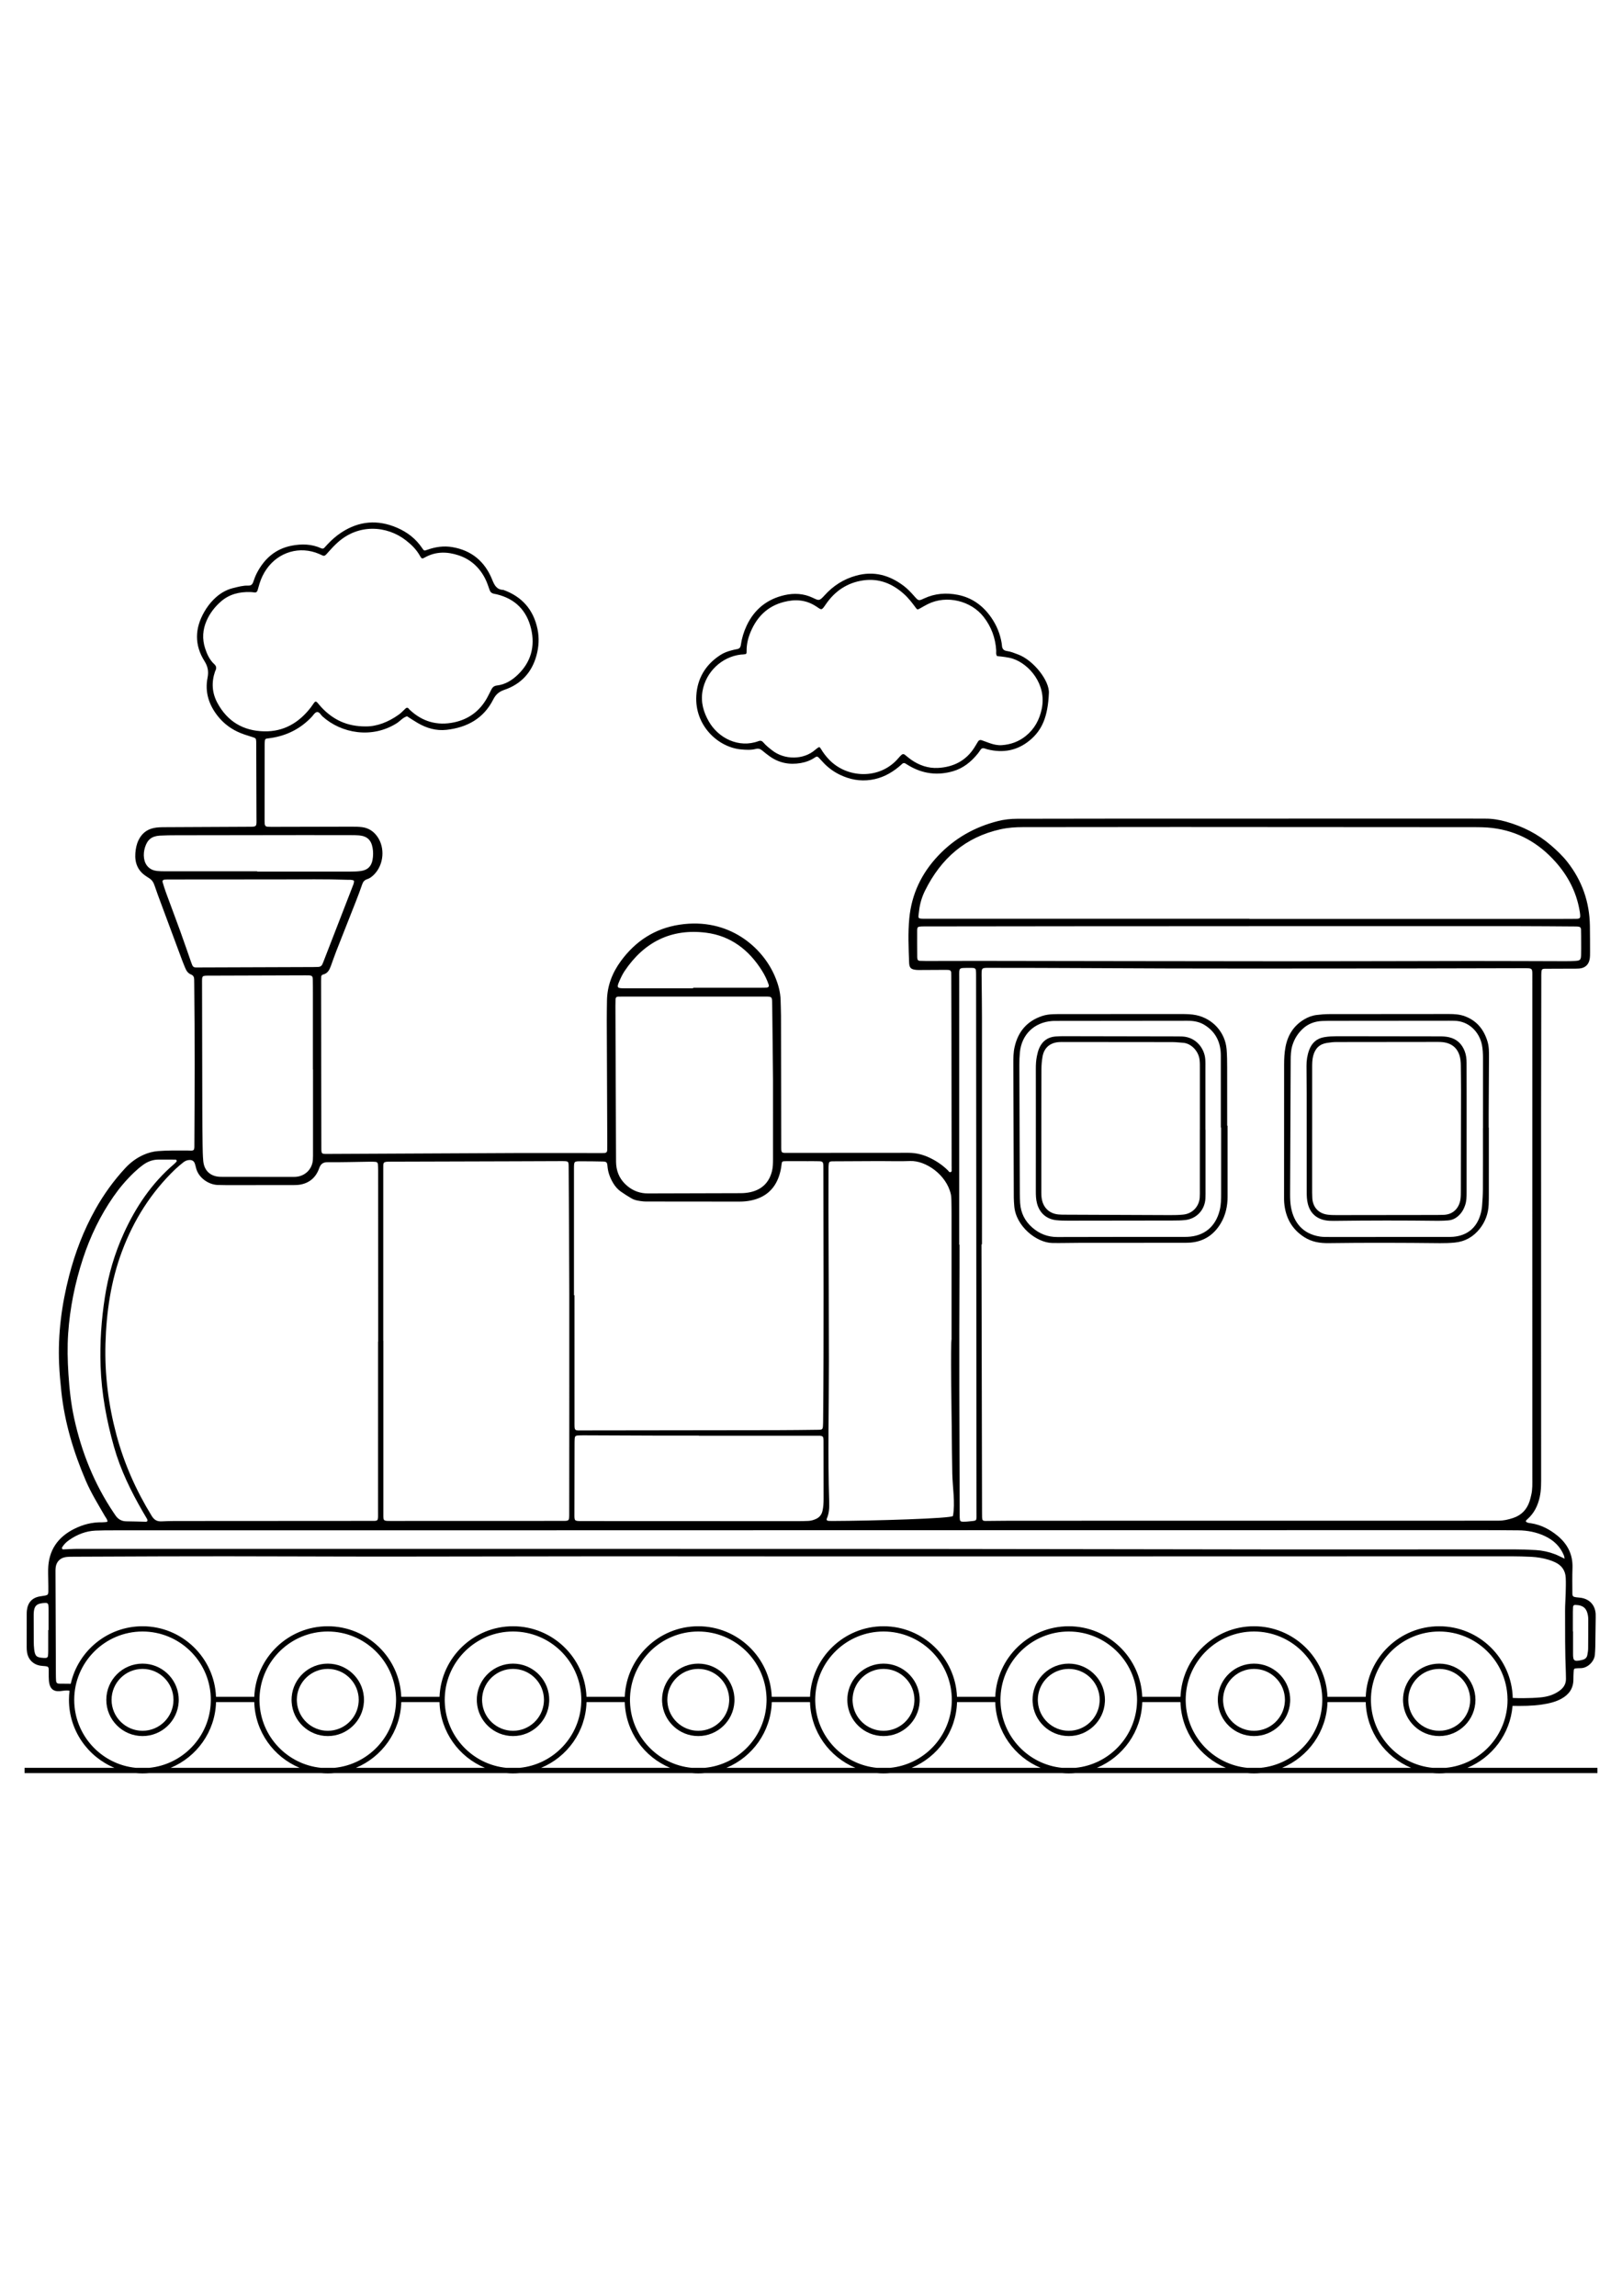 <?xml version="1.0" encoding="utf-8"?>
<!-- Generator: Adobe Illustrator 27.5.0, SVG Export Plug-In . SVG Version: 6.00 Build 0)  -->
<svg xmlns="http://www.w3.org/2000/svg" xmlns:xlink="http://www.w3.org/1999/xlink" viewBox="0 0 3500 3000" width="595" height="842" preserveAspectRatio="xMidYMid meet" data-scaled="true">
<rect style="fill:#FFFFFF;" width="3500" height="3000"/>
<g>
	<path d="M1599.142,640.272c10.575,0.973,21.209,1.666,31.609-1.032c5.472-1.419,9.738-0.174,13.93,3.329
		c5.417,4.526,10.94,8.965,16.72,13.006c20.042,14.016,42.179,18.242,66.212,14.154c11.153-1.898,21.342-5.674,30.717-12.003
		c4.282-2.89,5.755-2.488,9.14,1.048c3.837,4.007,7.446,8.234,11.346,12.178c9.661,9.778,20.726,17.736,33.043,23.74
		c21.344,10.404,43.635,14.742,67.532,11.198c22.758-3.376,42.071-13.372,59.577-27.64c2.735-2.229,5.288-4.681,7.959-6.991
		c2.126-1.836,4.387-2.16,6.862-0.571c2.544,1.634,5.141,3.19,7.749,4.726c29.84,17.572,61.502,21.491,94.678,11.967
		c22.129-6.353,39.201-20.253,53.502-37.846c2.222-2.733,4.168-5.699,6.149-8.619c1.932-2.845,4.509-3.896,7.797-3.001
		c2.43,0.662,4.783,1.613,7.225,2.223c33.469,8.346,64.026,2.872,91.003-19.329c27.109-22.31,39.165-51.692,41.397-101.651
		c1.786-26.927-33.257-71.283-66.117-83.616c-8.046-3.019-16.018-6.391-24.505-7.564c-7.615-1.052-10.288-5.35-10.68-12.205
		c-0.086-1.508-0.288-3.017-0.531-4.51c-3.296-20.259-10.965-38.835-22.609-55.613c-17.681-25.474-41.364-42.811-72.062-48.849
		c-24.76-4.871-49.279-3.169-72.537,7.677c-12.148,5.666-12.317,5.49-21.516-4.939c-7.016-7.954-14.267-15.736-22.752-22.141
		c-30.682-23.157-64.23-32.55-102.384-22.086c-27.164,7.449-49.739,21.932-68.362,42.59c-11.451,12.702-12.397,11.407-25.591,5.155
		c-19.6-9.287-40.174-10.301-60.663-5.66c-37.698,8.537-65.257,30.606-81.821,65.796c-6.263,13.303-10.507,27.294-12.56,41.874
		c-0.737,5.236-3.22,8.12-8.542,8.904c-3.977,0.586-7.884,1.699-11.792,2.696c-8.351,2.13-16.38,5.129-23.654,9.812
		c-31.91,20.546-49.764,50.112-52.09,87.626C1498.566,587.887,1548.63,635.625,1599.142,640.272z M1515.875,514.63
		c7.093-41.275,41.166-74.053,82.721-78.982c1.499-0.178,3.023-0.139,4.531-0.268c7.66-0.658,8.034-0.741,7.945-7.595
		c-0.194-14.934,3.436-29.074,9.27-42.551c13.782-31.839,36.416-54.051,70.736-62.984c24.469-6.369,47.656-5.149,69.652,9.245
		c12.724,8.328,11.509,9.822,21.696-4.936c19.51-28.262,46.271-46.201,80.677-51.01c33.794-4.722,62.492,7.074,87.362,29.327
		c9.81,8.777,17.819,19.213,25.598,29.807c3.139,4.274,3.92,4.277,8.674,1.653c5.738-3.165,11.347-6.587,17.208-9.499
		c41.187-20.464,93.492-6.964,120.394,27.362c16.693,21.299,25.625,45.494,27.303,72.454c0.245,3.938-1.102,8.107,1.826,12.282
		c5.578,0.632,11.596,1.104,17.539,2.049c5.457,0.867,10.988,1.77,16.22,3.472c35.489,11.545,73.691,55.469,62.684,108.196
		c-4.92,23.57-15.572,43.438-34.527,58.691c-15.078,12.131-32.327,18.318-51.418,19.747c-9.216,0.689-18.052-1.44-26.682-4.443
		c-5.709-1.986-11.314-4.273-17.039-6.205c-3.146-1.061-5.94-0.288-7.789,2.764c-2.611,4.315-5.167,8.664-7.868,12.923
		c-18.257,28.8-45.579,42.311-78.557,44.079c-21.117,1.132-40.804-5.654-58.248-17.961c-4.524-3.191-8.72-6.846-13.05-10.31
		c-2.9-2.321-5.602-1.779-8.051,0.639c-2.151,2.124-4.241,4.323-6.198,6.625c-39.998,47.037-111.593,43.746-150.371,2.108
		c-6.208-6.664-11.713-13.845-16.407-21.68c-3.235-5.401-3.841-5.354-9.228-1.282c-1.207,0.912-2.383,1.868-3.524,2.861
		c-25.184,21.953-66.224,21.852-92.544,1.289c-6.774-5.292-13.557-10.516-19.133-17.111c-2.859-3.381-5.771-4.766-10.5-3.006
		c-42.467,15.807-86.657-6.286-107.317-42.51C1517.929,559.65,1511.807,538.294,1515.875,514.63z"/>
	<path d="M2648.044,1452.091c0-41.872,0.087-83.744-0.053-125.615c-0.043-13.107-0.111-26.26-1.181-39.309
		c-2.994-36.541-29.934-66.241-65.75-73.672c-10.489-2.176-21.016-2.321-31.609-2.32c-85.76,0.024-171.522,0.033-257.283,0.066
		c-6.557,0.003-13.118,0.026-19.67,0.263c-8.084,0.291-16.084,1.29-23.804,3.88c-32.503,10.91-51.809,33.554-59.333,66.703
		c-2.703,11.915-2.807,24.005-2.764,36.127c0.334,96.354,0.619,192.707,0.992,289.061c0.024,6.039,0.575,12.081,1.036,18.11
		c3.317,43.305,47.733,79.206,82.465,79.714c18.678,0.273,37.311-0.316,55.963-0.338c74.664-0.087,149.325-0.083,223.987-0.143
		c6.048-0.005,12.126,0.088,18.141-0.428c28.79-2.469,50.202-16.861,64.88-41.35c10.636-17.745,14.88-37.305,14.866-57.896
		c-0.032-50.95-0.01-101.901-0.01-152.854C2648.627,1452.091,2648.335,1452.091,2648.044,1452.091z M2634.998,1598.435
		c-0.018,12.096-0.135,24.148-3.112,36.078c-8.901,35.659-33.717,56.081-70.304,57.329c-1.513,0.052-3.028,0.057-4.542,0.058
		c-91.846,0.06-183.692-0.025-275.537,0.282c-20.801,0.069-38.501-6.962-53.896-20.346c-15.967-13.881-24.881-31.494-26.316-52.685
		c-0.477-7.045-0.682-14.118-0.711-21.179c-0.387-92.349-0.755-184.7-1.01-277.05c-0.025-9.07,0.292-18.184,1.183-27.206
		c3.788-38.406,30.872-64.663,69.335-67.524c3.015-0.224,6.051-0.22,9.079-0.223c94.368-0.086,188.738-0.105,283.106-0.297
		c12.886-0.026,25.14,1.908,36.283,8.647c21.379,12.93,32.955,32.081,35.335,56.801c0.581,6.01,0.446,12.099,0.449,18.153
		c0.033,48.951,0.018,97.902,0.018,146.853c0.225,0,0.448,0,0.672,0C2635.028,1503.563,2635.071,1550.999,2634.998,1598.435z"/>
	<path d="M3161.098,1215.976c-11.049-4.134-22.582-4.899-34.252-4.884c-86.3,0.107-172.601,0.177-258.901,0.213
		c-9.105,0.003-18.12,0.744-27.152,1.896c-9.719,1.24-18.555,4.638-26.845,9.622c-22.633,13.608-35.306,34.027-40.089,59.594
		c-2.324,12.425-2.931,25.029-2.932,37.683c-0.001,95.891-0.092,191.78-0.133,287.67c-0.001,3.53,0.023,7.075,0.325,10.588
		c2.716,31.568,16.198,56.775,43.369,74.143c15.982,10.215,33.588,13.126,52.061,12.873c80.242-1.1,160.483-0.809,240.726,0.059
		c10.581,0.114,21.219-0.272,31.749-1.268c22.249-2.106,40.354-12.485,54.08-29.89c11.855-15.034,18.283-32.427,19.147-51.668
		c0.339-7.56,0.391-15.137,0.396-22.706c0.033-47.944,0.017-95.888,0.017-143.833c-0.118,0-0.237,0-0.355,0
		c0-10.094-0.044-20.187,0.008-30.282c0.208-39.868,0.455-79.737,0.669-119.604c0.064-12.111,0.326-24.239-3.264-36.029
		C3201.922,1244.538,3186.727,1225.566,3161.098,1215.976z M3200.018,1457.414c-0.031,0-0.061,0-0.091,0
		c0,43.892,0.125,87.784-0.081,131.675c-0.057,12.09-0.783,24.203-1.81,36.254c-0.552,6.481-1.847,13.017-3.739,19.245
		c-8.605,28.32-28.738,44.486-58.344,47.092c-5.515,0.485-11.089,0.389-16.636,0.391c-83.748,0.03-167.496,0.048-251.244,0.004
		c-6.547-0.003-13.187,0.135-19.626-0.842c-37.396-5.671-56.63-30.528-62.562-62.705c-1.725-9.358-2.08-19.08-2.051-28.632
		c0.297-96.359,0.798-192.716,1.258-289.075c0.05-10.603,0.385-21.151,3.465-31.465c4.298-14.392,11.943-26.626,22.948-36.753
		c11.644-10.715,25.675-15.713,41.288-16.428c8.059-0.369,16.14-0.35,24.211-0.359c83.242-0.091,166.486-0.154,249.728-0.217
		c3.532-0.003,7.064,0.103,10.595,0.109c32.256,0.051,54.887,24.379,60.395,51.745c1.898,9.429,2.335,18.996,2.322,28.611
		C3199.985,1356.514,3200.018,1406.965,3200.018,1457.414z"/>
	<path d="M2601.32,1460.615c-0.08,0-0.162,0-0.242,0c0-43.88,0.014-87.76-0.014-131.64c-0.004-7.058,0.236-14.154-0.366-21.169
		c-1.909-22.265-19.497-46.93-49.672-48.238c-3.022-0.13-6.05-0.168-9.076-0.173c-81.204-0.166-162.408-0.339-243.612-0.454
		c-7.057-0.01-14.145,0.023-21.167,0.634c-16.582,1.443-28.22,10.209-34.766,25.335c-2.375,5.487-3.813,11.466-5.012,17.357
		c-1.814,8.909-2.28,17.983-2.252,27.094c0.094,29.758,0.071,59.516,0.066,89.275c-0.008,58.002-0.012,116.005-0.075,174.009
		c-0.008,9.104,0.199,18.168,2.568,27.028c5.556,20.778,20.354,33.868,41.648,36.185c8.497,0.925,17.114,1.052,25.676,1.05
		c75.152-0.021,150.303-0.119,225.454-0.295c9.07-0.022,18.203-0.078,27.196-1.098c24.501-2.78,42.169-21.933,43.44-46.62
		c0.338-6.542,0.198-13.11,0.2-19.666C2601.328,1546.357,2601.32,1503.486,2601.32,1460.615z M2588.833,1607.127
		c-1.598,19.765-16.079,34.791-35.809,36.714c-9.519,0.927-19.143,1.092-28.717,1.063c-75.668-0.227-151.337-0.575-227.005-0.916
		c-4.537-0.02-9.098-0.037-13.606-0.489c-18.608-1.865-31.642-13.545-35.402-31.974c-0.999-4.899-1.311-10.013-1.311-15.027
		c-0.011-88.786,0.008-177.572,0.242-266.357c0.023-9.036,0.86-18.175,2.389-27.082c3.258-18.976,15.948-29.99,35.241-31.411
		c4.019-0.295,8.067-0.224,12.102-0.222c77.688,0.042,155.375,0.055,233.062,0.218c7.542,0.016,15.079,1.025,22.622,1.48
		c16.377,0.987,33.603,16.486,35.938,37.407c0.725,6.491,0.552,13.098,0.557,19.652c0.043,43.383,0.022,86.767,0.022,130.152
		c-0.021,0-0.042,0-0.064,0c0,43.383,0.008,86.767-0.008,130.152C2589.083,1596.035,2589.279,1601.609,2588.833,1607.127z"/>
	<path d="M3164.595,1316.333c0.001-8.656-0.937-17.163-4.104-25.246c-6.101-15.57-16.806-25.97-33.506-29.869
		c-6.982-1.631-13.977-1.902-21.035-1.915c-71.147-0.125-142.297-0.227-213.446-0.297c-7.063-0.007-14.134,0.085-21.185,0.428
		c-4.517,0.22-9.036,0.82-13.507,1.538c-16.528,2.649-27.175,12.417-32.878,27.823c-4.067,10.989-5.795,22.425-5.725,34.133
		c0.116,19.68,0.323,39.359,0.344,59.038c0.076,70.644,0.127,141.288,0.083,211.932c-0.006,9.122,0.23,18.193,2.55,27.039
		c5.105,19.467,17.733,31.275,37.379,35.114c6.371,1.244,13.047,1.386,19.575,1.3c74.677-0.985,149.353-1.048,224.032-0.123
		c7.047,0.087,14.111-0.389,21.153-0.834c11.865-0.748,20.887-6.79,28.166-15.761c4.174-5.143,6.949-11.032,9.084-17.313
		c2.989-8.791,3.082-17.861,3.091-26.937c0.055-45.919,0.026-91.838,0.026-137.756c0.012,0,0.024,0,0.035,0
		c0-23.211,0.019-46.422-0.006-69.634C3164.695,1364.773,3164.59,1340.554,3164.595,1316.333z M3152.26,1591.643
		c-0.014,6.048,0.049,12.152-0.704,18.132c-2.425,19.244-15.447,34.308-37.29,34.596c-4.539,0.06-9.079,0.236-13.618,0.243
		c-72.157,0.114-144.314,0.234-216.472,0.269c-6.547,0.003-13.159-0.076-19.629-0.951c-19.37-2.62-31.605-15.928-32.794-35.54
		c-0.488-8.049-0.366-16.141-0.373-24.213c-0.032-41.377-0.015-82.753-0.015-124.131c0.017,0,0.031,0,0.047,0
		c0-44.404-0.003-88.808,0-133.213c0.001-8.578,0.047-17.111,2.228-25.546c4.088-15.798,13.674-25.53,30.032-27.896
		c6.471-0.937,13.022-1.837,19.54-1.854c73.165-0.182,146.332-0.191,219.498-0.238c6.569-0.004,13.055,0.394,19.464,2.242
		c13.735,3.963,22.561,12.849,26.966,26.235c2.388,7.25,3.021,14.801,3.078,22.411c0.127,17.66,0.434,35.32,0.417,52.98
		C3152.571,1447.327,3152.427,1519.486,3152.26,1591.643z"/>
	<path d="M307.551,2612.517c-43.078,0-78.153,35.019-78.153,78.096c0,43.135,35.075,78.153,78.153,78.153
		c41.487,0,75.484-32.464,77.982-73.328c0.112-1.589,0.171-3.179,0.171-4.825c0-2.213-0.114-4.37-0.284-6.527
		C382.07,2644.016,348.414,2612.517,307.551,2612.517z M307.551,2757.414c-36.836,0-66.802-29.967-66.802-66.802
		c0-36.778,29.966-66.744,66.802-66.744c36.834,0,66.802,29.967,66.802,66.744C374.352,2727.448,344.385,2757.414,307.551,2757.414z
		"/>
	<path d="M707.282,2612.517c-40.864,0-74.521,31.499-77.869,71.569c-0.171,2.157-0.284,4.314-0.284,6.527
		c0,1.646,0.057,3.235,0.171,4.825c2.497,40.864,36.494,73.328,77.982,73.328c41.489,0,75.486-32.464,77.983-73.328
		c0.114-1.589,0.17-3.179,0.17-4.825c0-2.213-0.114-4.37-0.284-6.527C781.801,2644.016,748.146,2612.517,707.282,2612.517z
		 M773.856,2695.438c-2.44,34.564-31.386,61.977-66.575,61.977c-35.188,0-64.134-27.413-66.574-61.977
		c-0.17-1.589-0.227-3.179-0.227-4.825c0-2.213,0.114-4.37,0.341-6.527c3.291-33.712,31.839-60.218,66.461-60.218
		c34.62,0,63.169,26.505,66.461,60.218c0.227,2.157,0.341,4.314,0.341,6.527C774.083,2692.259,774.027,2693.848,773.856,2695.438z"
		/>
	<path d="M1107.013,2612.517c-40.864,0-74.52,31.499-77.869,71.569c-0.171,2.157-0.284,4.314-0.284,6.527
		c0,1.646,0.057,3.235,0.17,4.825c2.497,40.864,36.494,73.328,77.983,73.328c41.489,0,75.486-32.464,77.983-73.328
		c0.114-1.589,0.17-3.179,0.17-4.825c0-2.213-0.114-4.37-0.284-6.527C1181.534,2644.016,1147.877,2612.517,1107.013,2612.517z
		 M1173.587,2695.438c-2.44,34.564-31.386,61.977-66.574,61.977s-64.134-27.413-66.574-61.977c-0.17-1.589-0.227-3.179-0.227-4.825
		c0-2.213,0.114-4.37,0.341-6.527c3.292-33.712,31.839-60.218,66.461-60.218s63.17,26.505,66.461,60.218
		c0.227,2.157,0.341,4.314,0.341,6.527C1173.814,2692.259,1173.758,2693.848,1173.587,2695.438z"/>
	<path d="M1506.745,2612.517c-40.865,0-74.521,31.499-77.87,71.569c-0.169,2.157-0.283,4.314-0.283,6.527
		c0,1.646,0.055,3.235,0.169,4.825c2.498,40.864,36.495,73.328,77.984,73.328c41.487,0,75.484-32.464,77.981-73.328
		c0.114-1.589,0.17-3.179,0.17-4.825c0-2.213-0.112-4.37-0.284-6.527C1581.265,2644.016,1547.609,2612.517,1506.745,2612.517z
		 M1573.32,2695.438c-2.442,34.564-31.386,61.977-66.574,61.977c-35.19,0-64.134-27.413-66.576-61.977
		c-0.17-1.589-0.226-3.179-0.226-4.825c0-2.213,0.114-4.37,0.34-6.527c3.292-33.712,31.841-60.218,66.462-60.218
		c34.62,0,63.169,26.505,66.461,60.218c0.227,2.157,0.34,4.314,0.34,6.527C1573.546,2692.259,1573.489,2693.848,1573.32,2695.438z"
		/>
	<path d="M1906.476,2612.517c-40.864,0-74.521,31.499-77.869,71.569c-0.17,2.157-0.284,4.314-0.284,6.527
		c0,1.646,0.057,3.235,0.17,4.825c2.497,40.864,36.494,73.328,77.983,73.328c41.487,0,75.485-32.464,77.926-73.328
		c0.114-1.589,0.171-3.179,0.171-4.825c0-2.213-0.114-4.37-0.284-6.527C1980.939,2644.016,1947.34,2612.517,1906.476,2612.517z
		 M1972.994,2695.438c-2.442,34.564-31.329,61.977-66.518,61.977c-35.188,0-64.134-27.413-66.574-61.977
		c-0.171-1.589-0.227-3.179-0.227-4.825c0-2.213,0.114-4.37,0.339-6.527c3.292-33.712,31.841-60.218,66.462-60.218
		c34.62,0,63.112,26.505,66.404,60.218c0.227,2.157,0.341,4.314,0.341,6.527C1973.221,2692.259,1973.164,2693.848,1972.994,2695.438
		z"/>
	<path d="M2306.208,2612.517c-40.921,0-74.52,31.499-77.869,71.569c-0.17,2.157-0.284,4.314-0.284,6.527
		c0,1.646,0.057,3.235,0.17,4.825c2.44,40.864,36.437,73.328,77.983,73.328c41.489,0,75.485-32.464,77.926-73.328
		c0.114-1.589,0.17-3.179,0.17-4.825c0-2.213-0.114-4.37-0.284-6.527C2380.672,2644.016,2347.071,2612.517,2306.208,2612.517z
		 M2372.725,2695.438c-2.44,34.564-31.329,61.977-66.518,61.977c-35.188,0-64.135-27.413-66.575-61.977
		c-0.17-1.589-0.227-3.179-0.227-4.825c0-2.213,0.114-4.37,0.341-6.527c3.292-33.712,31.839-60.218,66.461-60.218
		c34.565,0,63.113,26.505,66.404,60.218c0.227,2.157,0.341,4.314,0.341,6.527
		C2372.952,2692.259,2372.896,2693.848,2372.725,2695.438z"/>
	<path d="M2705.882,2612.517c-40.864,0-74.463,31.499-77.812,71.569c-0.17,2.157-0.284,4.314-0.284,6.527
		c0,1.646,0.057,3.235,0.171,4.825c2.441,40.864,36.437,73.328,77.926,73.328c41.546,0,75.542-32.464,77.982-73.328
		c0.114-1.589,0.171-3.179,0.171-4.825c0-2.213-0.114-4.37-0.283-6.527C2780.403,2644.016,2746.802,2612.517,2705.882,2612.517z
		 M2772.456,2695.438c-2.44,34.564-31.385,61.977-66.574,61.977c-35.188,0-64.077-27.413-66.518-61.977
		c-0.17-1.589-0.227-3.179-0.227-4.825c0-2.213,0.114-4.37,0.341-6.527c3.292-33.712,31.841-60.218,66.404-60.218
		c34.622,0,63.17,26.505,66.461,60.218c0.227,2.157,0.341,4.314,0.341,6.527C2772.683,2692.259,2772.627,2693.848,2772.456,2695.438
		z"/>
	<path d="M3105.614,2612.517c-40.865,0-74.521,31.499-77.87,71.569c-0.169,2.157-0.283,4.314-0.283,6.527
		c0,1.646,0.057,3.235,0.169,4.825c2.498,40.864,36.495,73.328,77.984,73.328c43.077,0,78.153-35.018,78.153-78.153
		C3183.767,2647.536,3148.691,2612.517,3105.614,2612.517z M3105.614,2757.414c-36.836,0-66.802-29.967-66.802-66.802
		c0-36.778,29.966-66.744,66.802-66.744c36.834,0,66.802,29.967,66.802,66.744
		C3172.416,2727.448,3142.448,2757.414,3105.614,2757.414z"/>
	<path d="M3166.229,2837.327c53.721-22.252,92.63-73.196,97.573-133.659c21.376,0.222,42.743,0.271,63.982-2.992
		c14.524-2.231,28.719-5.369,41.738-12.612c16.31-9.074,25.637-22.332,25.589-41.478c-0.013-5.044,0.199-10.092,0.429-15.133
		c0.383-8.385,0.608-8.587,8.447-8.989c2.015-0.104,4.036-0.237,6.05-0.179c15.609,0.456,30.53-14.628,31.448-29.325
		c0.346-5.538,0.815-11.077,0.91-16.622c0.363-21.193,0.603-42.389,0.872-63.584c0.032-2.522,0.089-5.055-0.076-7.568
		c-1.25-18.964-13.126-31.899-31.896-34.712c-3.49-0.522-7.042-0.636-10.534-1.157c-6.485-0.967-7.812-2.177-7.85-8.763
		c-0.105-18.167-0.412-36.354,0.248-54.501c1.055-29.058-10.816-51.924-32.766-69.802c-16.633-13.549-35.349-23.259-56.926-26.592
		c-3.851-0.594-8.042-0.56-10.979-3.766c0.062-2.397,1.749-3.585,3.252-4.898c14.655-12.812,22.666-29.234,26.772-48.017
		c3.381-15.469,2.996-31.102,2.997-46.72c0.006-260.928-0.093-521.855-0.071-782.782c0.008-96.901,0.263-193.802,0.416-290.703
		c0.007-4.037-0.062-8.085,0.209-12.106c0.383-5.661,1.74-7.145,7.442-7.202c19.176-0.191,38.356-0.142,57.533-0.213
		c5.551-0.02,11.128,0.186,16.647-0.268c12.564-1.031,20.492-8.181,22.589-20.581c0.835-4.937,0.798-10.057,0.792-15.092
		c-0.019-18.674-0.066-37.349-0.327-56.02c-0.72-51.695-16.87-98.031-48.908-138.652c-10.34-13.11-22.493-24.558-35.108-35.461
		c-28.354-24.504-61.017-40.984-96.946-51.047c-14.594-4.088-29.511-6.63-44.796-6.501c-13.121,0.112-26.243-0.165-39.365-0.162
		c-257.898,0.04-515.798,0.079-773.698,0.164c-65.61,0.021-131.22,0.231-196.83,0.276c-14.203,0.01-28.178,1.512-41.953,5.013
		c-50.121,12.74-93.316,37.102-128.993,74.96c-35.913,38.107-57.084,82.747-62.056,134.837c-3.028,31.726-1.506,63.547-0.382,95.32
		c0.413,11.656,3.865,14.79,15.713,15.929c3.503,0.337,7.06,0.177,10.592,0.162c16.15-0.07,32.299-0.183,48.449-0.249
		c3.531-0.015,7.077-0.078,10.589,0.202c3.465,0.277,5.393,2.376,5.537,5.921c0.082,2.016,0.112,4.035,0.119,6.052
		c0.123,40.879,0.285,81.758,0.352,122.638c0.155,96.396,0.263,192.792,0.393,289.189c0.003,1.514,0.226,3.055,0.015,4.536
		c-0.391,2.749,1.459,6.587-2.314,7.837c-2.716,0.898-4.144-2.212-5.851-3.899c-11.238-11.111-24.155-19.826-38.312-26.719
		c-14.71-7.162-30.167-11.117-46.659-11.095c-85.292,0.119-170.585,0.122-255.877,0.156c-20.241,0.008-18.645,2.141-18.68-18.611
		c-0.15-92.358-0.287-184.717-0.509-277.076c-0.026-11.099-0.594-22.195-0.82-33.294c-0.366-17.942-5.206-34.8-12.066-51.218
		c-26.187-62.669-99.262-128.358-206.135-112.095c-53.096,8.08-94.861,35.301-126.456,78.348
		c-18.678,25.449-29.654,53.759-30.043,85.694c-0.173,14.129-0.477,28.26-0.427,42.39c0.315,88.824,0.715,177.65,1.075,266.475
		c0.019,4.541,0.023,9.084-0.136,13.621c-0.121,3.453-1.958,5.725-5.504,5.942c-4.024,0.245-8.069,0.179-12.105,0.177
		c-60.058-0.027-120.117-0.287-180.175-0.056c-135.255,0.518-270.51,1.28-405.765,1.934c-13.176,0.064-13.276,0.032-13.302-13.52
		c-0.224-119.611-0.414-239.224-0.603-358.835c-0.004-3.026,0.044-6.055,0.198-9.076c0.137-2.694,1.136-4.9,4.077-5.579
		c9.625-2.225,13.654-9.651,16.697-17.967c3.985-10.891,7.697-21.886,11.922-32.681c13.967-35.69,28.173-71.287,42.158-106.97
		c4.783-12.203,9.432-24.472,13.65-36.877c1.955-5.753,5.022-9.379,10.933-11.274c6.332-2.031,11.407-6.354,15.939-11.202
		c19.74-21.117,22.601-56.132,6.314-79.922c-8.077-11.798-19.213-19.305-33.542-21.081c-7.478-0.927-15.094-1.021-22.647-1.013
		c-57.03,0.067-114.059,0.257-171.089,0.385c-3.528,0.008-7.065-0.051-10.579-0.324c-3.506-0.273-5.331-2.486-5.655-5.897
		c-0.191-2.004-0.247-4.03-0.245-6.045c0.021-55.011,0.05-110.021,0.112-165.033c0.004-3.017,0.202-6.046,0.525-9.047
		c0.231-2.155,1.505-3.688,3.761-4.041c3.485-0.545,6.995-0.931,10.478-1.481c34.049-5.371,63.12-20.257,86.828-45.415
		c3.439-3.648,6.532-9.247,10.665-10.225c5.813-1.376,8.664,5.807,12.613,9.357c40.688,36.573,106.711,48.441,160.151,14.614
		c7.575-4.796,13.201-12.442,22.248-14.988c7.65,4.834,15.163,9.9,22.975,14.454c19.24,11.217,40.109,17.29,62.297,14.772
		c44.199-5.017,79.892-24.361,100.686-65.412c5.394-10.649,12.332-16.875,23.787-20.769c35.962-12.224,59.348-37.219,69.47-73.971
		c5.155-18.718,6.291-37.874,2.344-56.982c-8.668-41.992-33.381-70.233-73.745-84.75c-14.512-0.475-19.24-10.067-24.156-22.251
		c-15.656-38.816-44.264-63.072-86.163-70.065c-18.278-3.051-36.172-0.55-53.583,5.731c-6.921,2.497-7.23,2.521-11.167-3.373
		c-13.615-20.388-32.269-34.684-54.479-44.219c-41.55-17.838-81.602-14.693-119.653,10.135
		c-11.038,7.203-20.93,15.799-29.923,25.429c-2.408,2.58-4.706,5.27-7.168,7.796c-1.939,1.988-4.078,2.273-6.787,1.039
		c-20.57-9.377-42.204-9.777-63.766-5.599c-34.61,6.706-58.671,27.772-74.746,58.471c-3.259,6.226-5.799,12.895-8.019,19.577
		c-1.85,5.565-4.792,8.257-10.904,8.046c-11.214-0.389-21.94,2.717-32.723,5.356c-16.168,3.96-29.6,12.492-41.327,24.044
		c-8.331,8.209-15.235,17.51-21.017,27.628c-20.266,35.455-21.223,71.153,0.726,105.996c7.284,11.565,9.217,22.35,6.608,35.585
		c-6.144,31.163,2.806,58.85,22.388,83.335c13.201,16.507,29.824,28.597,49.397,36.433c8.401,3.364,17.15,5.872,25.779,8.648
		c6.422,2.066,7.038,2.69,7.417,9.46c0.114,2.012,0.035,4.036,0.042,6.054c0.17,52.488,0.369,104.975,0.499,157.463
		c0.054,21.249,2.331,20.229-20.53,20.327c-59.048,0.252-118.097,0.535-177.146,0.865c-8.062,0.045-16.108,0.117-24.099,1.828
		c-15.483,3.317-26.094,12.361-32.861,26.459c-4.233,8.818-6.004,18.225-6.708,27.792c-1.519,20.638,5.074,37.72,22.931,49.48
		c2.106,1.387,4.136,2.903,6.31,4.176c5.962,3.49,9.666,8.644,11.831,15.128c2.394,7.173,4.908,14.311,7.536,21.402
		c17.354,46.812,34.737,93.612,52.156,140.399c2.112,5.669,4.476,11.246,6.756,16.851c2.54,6.241,5.994,11.721,12.656,14.283
		c4.954,1.905,6.723,5.712,6.758,10.685c0.021,3.028,0.1,6.055,0.134,9.083c1.337,116.076,0.959,232.154,0.288,348.234
		c-0.008,1.514,0.047,3.03-0.022,4.541c-0.273,5.881-1.592,7.322-6.974,7.384c-3.025,0.035-6.053-0.227-9.079-0.235
		c-20.689-0.064-41.371-0.35-62.043,1.237c-11.249,0.864-21.817,3.729-32.019,8.322c-14.943,6.726-27.784,16.339-38.896,28.313
		c-25.163,27.113-46.618,56.918-64.676,89.187c-25.277,45.166-43.587,93.029-56.541,143.115
		c-16.152,62.449-24.411,125.713-21.634,190.259c0.867,20.166,2.73,40.252,4.889,60.331c7.184,66.835,26.5,130.303,52.811,191.816
		c11.333,26.496,26.589,50.957,40.926,75.878c2.181,3.79,5.357,7.201,5.809,11.607c-0.708,0.677-1.007,1.224-1.355,1.256
		c-3.497,0.322-7.008,0.844-10.506,0.776c-21.142-0.409-40.903,4.69-59.76,14.1c-36.264,18.098-55.742,46.926-56.462,87.749
		c-0.213,12.104,0.452,24.219,0.425,36.329c-0.046,20.857,2.155,18.443-17.659,21.578c-17.124,2.71-26.602,13.004-28.666,30.296
		c-0.298,2.499-0.352,5.038-0.359,7.558c-0.054,23.719-0.112,47.439-0.067,71.159c0.007,4.025,0.177,8.101,0.823,12.065
		c2.421,14.873,12.831,25.542,27.607,28.318c3.948,0.741,8.021,0.799,12.029,1.247c5.64,0.63,6.961,1.814,7.131,7.567
		c0.561,19.102-4.304,48.662,23.98,46.321c5.527-0.457,11.01-1.696,16.554-1.506c1.466,0.051,2.931,0.28,4.372,0.602
		c-0.795,6.427-1.253,12.956-1.253,19.593c0,66.121,40.638,122.877,98.188,146.714H53v11.351h239.907
		c4.825,0.454,9.705,0.681,14.644,0.681c4.937,0,9.819-0.227,14.642-0.681h370.446c4.825,0.454,9.705,0.681,14.643,0.681
		c4.937,0,9.819-0.227,14.642-0.681h370.446c4.825,0.454,9.706,0.681,14.643,0.681c4.938,0,9.819-0.227,14.644-0.681h370.786
		c4.71,0.454,9.478,0.681,14.303,0.681c4.823,0,9.591-0.227,14.301-0.681h370.786c4.825,0.454,9.705,0.681,14.644,0.681
		c4.937,0,9.819-0.227,14.642-0.681h370.446c4.825,0.454,9.705,0.681,14.644,0.681c4.938,0,9.818-0.227,14.643-0.681h370.389
		c4.823,0.454,9.705,0.681,14.642,0.681c4.938,0,9.819-0.227,14.644-0.681h370.446c4.825,0.454,9.705,0.681,14.643,0.681
		c4.937,0,9.819-0.227,14.642-0.681H3447v-11.351H3166.229z M3394.028,2500.898c0.008-3.509,0.114-7.024,0.337-10.527
		c0.183-2.89,1.789-4.618,4.787-4.532c19.126,0.54,24.742,9.028,27.246,22.319c0.554,2.942,0.795,5.987,0.795,8.982
		c-0.008,21.092-0.022,42.184-0.271,63.272c-0.053,4.483-0.912,8.983-1.696,13.422c-0.966,5.472-4.397,8.846-9.734,10.304
		c-0.969,0.265-1.93,0.561-2.91,0.784c-16.017,3.625-18.279,1.32-18.192-13.628c0.093-16.07,0.021-32.141,0.021-48.211h-0.398
		C3394.013,2529.022,3393.992,2514.96,3394.028,2500.898z M104.084,2540.182c0,15.098,0.033,30.195-0.023,45.292
		c-0.014,3.51-0.15,7.04-0.565,10.521c-0.341,2.855-2.311,4.271-5.204,4.279c-1.509,0.005-3.022,0.023-4.527-0.069
		c-15.135-0.935-18.234-3.716-20.035-18.755c-0.658-5.482-0.855-11.042-0.898-16.57c-0.14-18.117-0.125-36.235-0.141-54.351
		c-0.003-3.019-0.038-6.052,0.226-9.054c1.14-13.015,5.796-17.865,18.558-19.414c2.489-0.302,5.008-0.477,7.514-0.499
		c2.867-0.026,4.929,1.559,5.314,4.303c0.489,3.466,0.478,7.019,0.489,10.535c0.046,14.594,0.019,29.189,0.019,43.783H104.084z
		 M3304.074,2248.995c-1.074,4.402-2.02,8.858-3.449,13.147c-5.951,17.885-17.463,30.193-35.694,36.22
		c-10.148,3.355-20.262,5.781-31.033,5.718c-24.724-0.144-49.449,0.068-74.173,0.071c-326.465,0.036-652.931,0.053-979.396,0.111
		c-17.659,0.003-35.319,0.409-52.977,0.467c-6.742,0.022-7.905-1.226-8.182-7.821c-0.17-4.031-0.097-8.071-0.105-12.108
		c-0.401-192.245-0.798-384.491-1.197-576.736c0.352-0.001,0.702-0.001,1.054-0.001c0-163.485,0.031-326.968-0.033-490.453
		c-0.01-26.741-0.439-53.483-0.679-80.224c-0.03-3.532-0.126-7.064-0.114-10.596c0.054-15,0.065-15.295,15.144-15.28
		c69.63,0.069,139.261,0.114,208.888,0.538c237.658,1.447,475.316,0.884,712.975,0.719c77.198-0.054,154.398-0.367,231.596-0.509
		c21.415-0.039,19.785-0.615,19.785,19.768c0.001,203.346-0.062,406.694-0.062,610.041c0,156.42,0.081,312.841,0.072,469.262
		C3306.492,2223.923,3307.103,2236.588,3304.074,2248.995z M1983.273,988.09c1.682-15.147,6.125-29.727,12.875-43.327
		c34.203-68.893,86.691-115.463,163.166-132.266c15.823-3.477,31.884-4.589,48.1-4.591c112.026-0.008,224.053-0.299,336.079-0.281
		c211.435,0.034,422.87,0.203,634.305,0.36c14.118,0.011,28.21,0.065,42.309,1.76c55.23,6.639,100.182,32.302,136.734,73.44
		c26.337,29.643,44.211,63.66,51.307,102.967c0.536,2.976,1.092,5.961,1.394,8.966c0.938,9.354,0.062,10.545-9.481,10.642
		c-19.679,0.2-39.359,0.128-59.039,0.13c-214.967,0.005-429.935,0.003-644.904,0.003v-0.321c-232.628,0-465.258-0.012-697.886,0.021
		C1978.276,1005.597,1981.311,1005.762,1983.273,988.09z M1997.99,1096.65c-4.535,0.006-9.076-0.094-13.603-0.345
		c-2.821-0.157-4.513-1.85-4.908-4.702c-0.139-0.996-0.288-2.002-0.291-3.004c-0.079-19.171-0.271-38.343-0.13-57.513
		c0.056-7.516,1.339-8.498,9.033-8.858c4.028-0.19,8.071-0.122,12.106-0.126c132.186-0.153,264.372-0.342,396.558-0.435
		c99.393-0.069,198.788-0.014,298.182-0.014v-0.125c194.749,0,389.497-0.036,584.244,0.031c38.848,0.014,77.696,0.42,116.545,0.655
		c3.025,0.019,6.061-0.015,9.072,0.229c4.582,0.371,6.572,2.036,6.737,6.494c0.334,9.07,0.302,18.156,0.333,27.235
		c0.029,9.082,0.167,18.171-0.137,27.242c-0.362,10.78-1.844,12.374-12.183,13.085c-7.542,0.519-15.123,0.643-22.687,0.629
		c-67.102-0.13-134.203-0.527-201.304-0.468c-131.682,0.114-263.363,0.73-395.045,0.669c-223.505-0.104-447.011-0.59-670.516-0.87
		C2072.66,1096.412,2035.324,1096.603,1997.99,1096.65z M2069.789,1708.724c0-191.764-0.015-383.529,0.019-575.293
		c0.004-23.783-2.189-21.439,22.285-21.897c3.019-0.056,6.073-0.051,9.056,0.341c2.748,0.361,4.508,2.306,4.749,5.067
		c0.306,3.508,0.323,7.049,0.325,10.575c0.317,386.049,0.633,772.099,0.899,1158.148c0.014,21.166,2.274,17.855-18.282,20.221
		c-3.001,0.345-6.044,0.412-9.069,0.437c-7.61,0.062-8.538-0.865-8.894-8.687c-0.091-2.015-0.04-4.036-0.047-6.055
		c-0.633-178.136-1.322-356.273-0.396-534.41c0.083-16.148,0.011-32.297,0.011-48.446H2069.789z M1784.131,2299.618
		c5.009-11.439,5.531-23.489,5.138-35.647c-3.273-100.925-0.61-201.86-0.642-302.79c-0.036-109.01-0.65-218.023-0.949-327.034
		c-0.08-29.272,0.062-58.545,0.118-87.816c0.007-3.028-0.008-6.064,0.213-9.079c0.538-7.316,1.481-8.34,9.438-8.399
		c33.308-0.25,66.619-0.393,99.928-0.489c22.206-0.064,44.443,0.752,66.613-0.133c32.982-1.316,77.876,28.857,87.667,71.293
		c1.01,4.375,1.178,8.998,1.289,13.517c0.259,10.595,0.327,21.195,0.33,31.793c0.024,89.332,0.013,178.663,0.013,267.995h0.163
		c-2.721,0.166,0.094,175.229,0.187,187.469c0.258,34.019,0.569,68.039,1.235,102.052c0.573,29.328,6.564,63.09,1.471,91.495
		c-0.172,5.558-174.02,10.645-261.071,10.945c-2.519,0.01-5.048-0.038-7.557-0.237
		C1784.498,2304.295,1782.917,2302.389,1784.131,2299.618z M1762.335,2120.898c2.522,0,5.052-0.128,7.56,0.044
		c4.641,0.32,6.501,2.013,6.903,6.294c0.236,2.505,0.211,5.038,0.215,7.558c0.072,40.858,0.158,81.715,0.168,122.573
		c0.003,8.576-0.467,17.102-2.362,25.552c-1.927,8.595-6.786,14.351-14.789,17.808c-5.157,2.228-10.445,3.744-16.051,3.939
		c-7.056,0.248-14.115,0.489-21.174,0.488c-155.865-0.052-311.732-0.166-467.597-0.175c-16.338-0.001-15.748-0.36-15.716-15.886
		c0.1-49.937,0.163-99.874,0.263-149.811c0.008-4.034,0.03-8.078,0.303-12.099c0.326-4.79,1.836-6.487,6.278-6.822
		c4.52-0.34,9.071-0.398,13.606-0.382c55.484,0.205,110.968,0.481,166.453,0.66c27.238,0.089,54.476,0.015,81.714,0.015v0.243
		H1762.335z M1336.095,1141.023c3.37-7.843,7.039-15.732,11.783-22.786c42.058-62.534,100.71-92.083,175.745-82.543
		c53.144,6.756,92.623,37.123,120.825,82.289c5.892,9.436,10.726,19.398,14.279,29.946c1.157,3.433-0.568,5.866-4.266,6.139
		c-3.513,0.259-7.047,0.312-10.572,0.313c-49.404,0.019-98.807,0.012-148.212,0.012v1.249c-49.908,0-99.818,0.035-149.727-0.023
		C1331.79,1155.604,1330.548,1153.937,1336.095,1141.023z M1328.233,1179.34c0.134-3.47,1.938-5.63,5.591-5.749
		c3.528-0.114,7.06-0.139,10.59-0.139c101.414-0.008,202.827,0.011,304.241-0.026c17.92-0.006,17.363-0.394,17.613,17.54
		c0.783,56.502,1.244,113.008,1.765,163.12c0,60.886-0.025,115.377,0.024,169.866c0.008,9.107-0.159,18.179-2.49,27.046
		c-6.388,24.317-22.18,39.016-46.48,44.432c-6.837,1.523-14.005,2.136-21.024,2.167c-66.598,0.294-133.198,0.333-199.796,0.539
		c-16.858,0.052-31.68-5.304-44.584-16.018c-14.282-11.859-22.346-27.077-24.021-45.583c-0.365-4.012-0.362-8.064-0.378-12.098
		c-0.45-109.989-0.884-219.978-1.301-329.968C1327.963,1189.427,1328.038,1184.379,1328.233,1179.34z M1238.518,1546.79
		c0-1.009-0.006-2.019,0.005-3.028c0.166-14.925,0.168-15.016,15.123-14.982c15.641,0.036,31.286,0.082,46.919,0.496
		c8.106,0.213,9.565,1.578,10.245,9.901c1.096,13.405,5.57,25.516,12.461,36.907c4.237,7.004,9.493,13.173,16.101,17.883
		c7.377,5.258,15.131,10.022,22.93,14.649c8.005,4.749,17.124,5.772,26.161,6.727c3.499,0.37,7.056,0.256,10.586,0.259
		c65.089,0.057,130.178,0.067,195.267,0.18c8.616,0.015,17.138-0.595,25.571-2.31c30.115-6.121,50.95-23.021,61.025-52.488
		c2.624-7.674,4.417-15.485,5.319-23.551c0.974-8.705,1.107-8.843,10.247-8.905c15.64-0.106,31.282-0.006,46.925,0.023
		c8.073,0.015,16.15-0.093,24.217,0.143c7.344,0.215,8.617,1.643,9.029,9.025c0.112,2.013,0.054,4.036,0.057,6.054
		c0.108,180.634,1.163,361.268-0.525,541.9c-0.043,4.54-0.04,9.089-0.339,13.615c-0.493,7.483-1.557,8.651-9.162,8.745
		c-30.269,0.375-60.54,0.766-90.811,0.82c-138.755,0.252-277.511,0.426-416.265,0.535c-21.321,0.017-19.931,2.847-19.95-20.692
		c-0.069-90.317-0.028-180.634-0.028-270.95c-0.369,0-0.739,0.001-1.109,0.001V1546.79z M842.933,1529.575
		c87.775-0.224,175.548-0.494,263.323-0.763c34.302-0.104,68.604-0.247,102.906-0.373c1.515-0.006,3.028-0.023,4.541-0.006
		c13.24,0.148,13.309,0.15,13.383,13.545c0.495,90.296,1.262,180.591,1.361,270.887c0.173,158.398-0.073,316.796-0.137,475.193
		c-0.006,17.29,0.26,16.544-16.589,16.546c-123.087,0.01-246.173,0.011-369.26,0.114c-16.065,0.013-15.263-0.364-15.263-16.295
		c0.004-124.096,0.001-248.191,0.001-372.286h-0.204c0-123.592,0.005-247.183-0.007-370.775
		C826.987,1530.5,825.875,1529.619,842.933,1529.575z M469.05,539.839c-11.583-21.566-13.008-44.178-5.128-67.359
		c0.324-0.952,0.777-1.862,1.207-2.775c2.458-5.217,1.517-9.45-2.856-13.467c-9.959-9.147-15.407-21.099-19.553-33.655
		c-6.79-20.556-5.457-40.838,3.287-60.509c7.065-15.896,17.535-29.374,30.634-40.847c18.146-15.896,39.742-21.033,63.184-20.468
		c3.018,0.073,6.043,0.42,9.034,0.849c3.604,0.515,5.843-1.076,6.87-4.325c1.517-4.803,2.724-9.704,4.208-14.52
		c3.442-11.159,8.366-21.609,15.037-31.226c25.881-37.32,72.023-50.949,113.758-32.964c11.602,4.999,10.085,7.049,19.852-4.143
		c6.29-7.205,12.928-14.19,20.021-20.596c45.252-40.864,106.252-36.507,147.27-4.617c11.997,9.327,22.762,19.885,30.278,33.426
		c3.621,6.524,4.692,6.856,10.527,3.572c23.713-13.347,48.471-12.818,73.202-4.549c25.501,8.526,44.363,25.657,56.682,49.518
		c4.138,8.014,7,16.725,9.981,25.28c1.506,4.323,4.122,6.769,8.357,7.772c2.451,0.582,4.959,0.937,7.406,1.539
		c39.574,9.735,64.367,34.933,73.663,74.047c9.059,38.115-0.111,72.103-28.961,99.621c-12.615,12.033-27.185,20.943-44.956,22.986
		c-5.752,0.66-9.183,3.647-11.638,8.354c-3.03,5.811-5.796,11.766-8.939,17.514c-15.684,28.686-39.575,46.732-71.475,53.547
		c-36.714,7.844-68.858-1.519-96.173-27.314c-0.73-0.688-1.332-1.515-1.973-2.293c-1.999-2.422-4.311-2.425-6.488-0.482
		c-4.887,4.361-9.235,9.435-14.519,13.223c-22.684,16.266-47.703,25.986-71.783,25.687c-40.851,0.19-70.55-14.905-95.275-40.989
		c-3.119-3.291-5.86-6.936-8.903-10.304c-2.8-3.097-4.688-2.994-7.192,0.36c-2.411,3.233-4.532,6.684-6.993,9.876
		c-25.533,33.127-58.516,52.663-101.02,51.664C524.789,600.216,490.549,579.864,469.05,539.839z M338.737,902.458
		c-15.446-1.719-25.585-11.731-27.904-27.199c-1.219-8.13-0.346-16.17,2.085-23.912c5.2-16.558,14.577-24.027,31.972-25.074
		c12.072-0.728,24.192-0.818,36.29-0.84c91.775-0.173,183.55-0.28,275.324-0.363c33.786-0.031,67.571,0.032,101.356,0.11
		c5.544,0.013,11.109,0.071,16.624,0.555c17.551,1.541,26.376,9.597,29.51,26.92c1.54,8.502,1.43,17.097-0.076,25.588
		c-2.526,14.251-10.462,22.166-25.072,24.285c-7.446,1.079-15.07,1.246-22.615,1.257c-67.066,0.09-134.133,0.052-201.199,0.052
		v-0.644c-66.561,0-133.123,0.016-199.685-0.029C349.807,903.159,344.233,903.069,338.737,902.458z M414.866,1105.68
		c-0.807-1.846-1.527-3.735-2.192-5.637c-7.829-22.344-15.439-44.766-23.503-67.023c-10.123-27.941-20.683-55.724-30.907-83.63
		c-2.767-7.551-5.159-15.253-7.392-22.981c-0.82-2.838,1.021-4.941,3.901-5.206c4.003-0.367,8.052-0.321,12.081-0.324
		c80.157-0.069,160.313-0.122,240.471-0.177c47.388-0.032,94.779-0.865,142.154,0.822c4.456,0.159,9.063-0.701,14.297,1.835
		c0.456,4.324-1,7.57-2.27,10.846c-21.113,54.49-42.234,108.977-63.36,163.461c-0.729,1.878-1.503,3.74-2.293,5.594
		c-1.768,4.149-4.955,6.182-9.434,6.278c-3.528,0.075-7.056,0.23-10.583,0.243c-82.677,0.294-165.355,0.574-248.034,0.852
		c-2.016,0.008-4.032-0.037-6.048-0.039C418.287,1110.589,416.171,1108.662,414.866,1105.68z M675.128,1525.778
		c-1.417,20.219-17.016,35.361-37.429,36.584c-1.51,0.09-3.023,0.122-4.537,0.121c-50.928-0.033-101.854-0.071-152.782-0.116
		c-2.016-0.002-4.035-0.033-6.048-0.123c-20.304-0.906-33.767-13.278-35.704-33.796c-1.136-12.027-1.308-24.166-1.48-36.26
		c-0.359-25.209-0.535-50.422-0.599-75.634c-0.231-90.259-0.389-180.518-0.564-270.776c-0.035-18.292-1.125-17.411,17.057-17.472
		c68.575-0.227,137.152-0.436,205.729-0.648c2.521-0.008,5.047-0.082,7.562,0.061c7.108,0.403,8.464,1.701,8.653,9.299
		c0.24,9.575,0.197,19.159,0.2,28.74c0.014,54.962,0.007,109.924,0.007,164.886h0.248c0,58.996,0.008,117.993-0.011,176.989
		C675.427,1513.682,675.55,1519.752,675.128,1525.778z M395.357,1531.245c3.985-3.19,8.601-5.227,13.894-5.24
		c5.809-0.017,9.417,2.464,11.289,8.084c0.955,2.863,1.674,5.811,2.376,8.75c5.306,22.193,27.797,36.315,46.581,37.025
		c6.047,0.229,12.104,0.326,18.156,0.328c48.428,0.015,96.859,0.02,145.287-0.067c5.024-0.008,10.13-0.167,15.056-1.046
		c20.214-3.608,33.835-15.936,40.483-34.682c3.655-10.305,8.595-13.76,19.367-13.658c30.255,0.285,60.523-0.667,90.786-1.074
		c4.027-0.053,8.078,0.029,12.081,0.422c2.76,0.27,4.574,2.172,4.76,5.01c0.294,4.523,0.452,9.062,0.455,13.595
		c0.042,85.256,0.054,170.511,0.068,255.767c0.005,37.835,0.001,75.67,0.001,113.506h-0.23c0,122.083,0.036,244.165-0.032,366.249
		c-0.012,22.907,2.143,20.354-20.096,20.375c-129.146,0.128-258.292,0.128-387.438,0.229c-19.673,0.015-39.379-0.283-59.008,0.754
		c-10.495,0.556-16.514-3.077-21.929-11.896c-33.738-54.935-59.583-113.102-76.217-175.535
		c-17.142-64.335-25.36-129.629-23.439-196.068c1.963-67.896,11.549-134.59,35.483-198.641
		c25.271-67.629,62.758-127.346,115.048-177.437C383.592,1540.773,389.46,1535.966,395.357,1531.245z M160.07,2083.458
		c-6.919-31.601-10.334-63.632-12.415-95.875c-1.887-29.224-2.551-58.374-0.538-87.649c3.794-55.146,14.717-108.831,31.902-161.247
		c15.63-47.676,37.185-92.546,65.873-133.836c12.983-18.688,27.673-35.975,44.11-51.705c6.174-5.909,12.756-11.478,19.637-16.543
		c9.957-7.329,21.225-11.493,33.785-11.49c12.097,0.003,24.193-0.021,36.287,0.089c2.2,0.019,3.47,2.852,2.101,4.37
		c-1.678,1.859-3.388,3.725-5.288,5.349c-48.108,41.099-82.473,92.264-108.447,149.34c-19.931,43.794-33.287,89.605-40.72,137.249
		c-7.721,49.491-11.061,99.153-9.314,149.198c2.073,59.301,12.837,117.115,28.929,174.101
		c13.945,49.388,36.194,95.021,61.733,139.23c3.026,5.237,6.204,10.387,9.195,15.643c0.974,1.711,1.945,3.58,0.824,5.67
		c-0.858,0.386-1.725,1.119-2.577,1.102c-14.117-0.282-28.23-0.878-42.347-0.94c-10.589-0.047-18.302-4.661-23.983-13.268
		c-1.111-1.683-2.274-3.333-3.4-5.006C203.507,2224.95,176.084,2156.595,160.07,2083.458z M133.909,2361.825
		c3.937-6.609,9.349-11.854,15.645-16.183c16.963-11.663,35.51-19.146,56.238-20.082c13.1-0.592,26.233-0.599,39.352-0.602
		c224.077-0.03,448.155,0.011,672.231-0.025c356.302-0.057,712.606-0.17,1068.908-0.236c403.237-0.074,806.475-0.132,1209.713-0.164
		c26.747-0.002,53.494,0.247,80.241,0.423c19.926,0.131,39.063,3.878,57.219,12.348c19.083,8.901,33.329,22.461,41.325,42.167
		c0.531,1.309,0.615,2.8,1.412,6.64c-8.261-3.855-14.436-7.186-20.934-9.672c-13.265-5.076-27.128-8.064-41.264-8.923
		c-16.107-0.98-32.267-1.474-48.405-1.477c-170.581-0.021-341.161,0.28-511.741,0.134c-254.358-0.216-508.714-0.924-763.072-1.056
		c-386.583-0.202-773.166-0.078-1159.748-0.115c-221.05-0.019-442.099-0.1-663.148-0.071c-10.578,0.002-21.155,0.825-31.735,1.146
		c-0.769,0.024-1.897-0.758-2.264-1.471C133.497,2363.861,133.485,2362.539,133.909,2361.825z M127.68,2655.723
		c-4.53-0.1-6.406-2.062-6.708-6.444c-0.345-5.029-0.393-10.083-0.413-15.127c-0.288-72.665-0.554-145.33-0.805-217.995
		c-0.011-3.529-0.06-7.082,0.305-10.583c1.305-12.557,9.683-21.356,22.226-22.975c5.482-0.707,11.077-0.716,16.621-0.74
		c64.592-0.29,129.182-0.522,193.772-0.767c180.659-0.683,361.318,0.817,541.97,0.426c278.048-0.601,556.096-0.729,834.145-0.337
		c202.355,0,404.71,0.027,607.065-0.007c294.196-0.048,588.393-0.15,882.589-0.196c28.76-0.005,57.526-0.391,86.273,1.121
		c12.664,0.665,25.052,2.771,37.162,6.413c4.803,1.444,9.521,3.316,14.06,5.457c13.995,6.599,21.852,17.767,22.624,33.2
		c0.553,11.063,0.176,22.186-0.082,33.275c-0.294,12.603-1.337,25.198-1.322,37.795c0.055,44.909-0.19,89.825,1.696,134.713
		c0.169,4.031,0.127,8.071,0.213,12.107c0.234,11.055-4.888,19.246-13.522,25.653c-12.137,9.007-26.115,13.172-40.815,14.603
		c-12.53,1.219-25.176,1.526-37.777,1.679c-7.563,0.093-15.131-0.173-22.698-0.441c-2.167-85.643-72.432-154.685-158.644-154.685
		c-85.361,0-155.171,67.71-158.577,152.219h-82.58c-3.405-84.51-73.215-152.219-158.576-152.219s-155.17,67.71-158.575,152.219
		h-82.523c-3.405-84.51-73.215-152.219-158.575-152.219c-85.361,0-155.171,67.71-158.576,152.219h-82.58
		c-3.406-84.51-73.216-152.219-158.575-152.219c-85.361,0-155.171,67.71-158.577,152.219h-82.579
		c-3.406-84.51-73.216-152.219-158.575-152.219c-85.361,0-155.171,67.71-158.577,152.219h-82.58
		c-3.405-84.51-73.215-152.219-158.576-152.219s-155.17,67.71-158.576,152.219h-82.58c-3.405-84.51-73.214-152.219-158.576-152.219
		c-85.361,0-155.171,67.71-158.576,152.219h-82.58c-3.406-84.51-73.214-152.219-158.575-152.219
		c-75.608,0-139.015,53.177-154.886,124.074C144.336,2655.89,136.005,2655.906,127.68,2655.723z M321.853,2837.327h-28.605
		c-74.578-7.208-133.094-70.264-133.094-146.714c0-81.274,66.121-147.395,147.396-147.395c79.06,0,143.818,62.602,147.224,140.868
		c0.114,2.157,0.17,4.314,0.17,6.527c0,1.646,0,3.235-0.114,4.825C452.447,2769.731,394.84,2830.233,321.853,2837.327z
		 M368.165,2837.327c56.188-23.271,96.144-77.869,98.018-141.89h82.466c1.872,64.021,41.885,118.619,98.017,141.89H368.165z
		 M721.584,2837.327h-28.605c-72.989-7.094-130.595-67.596-132.979-141.89c-0.114-1.589-0.114-3.179-0.114-4.825
		c0-2.213,0.057-4.37,0.17-6.527c3.405-78.266,68.164-140.868,147.224-140.868c79.061,0,143.82,62.602,147.224,140.868
		c0.114,2.157,0.17,4.314,0.17,6.527c0,1.646,0,3.235-0.114,4.825C852.18,2769.731,794.571,2830.233,721.584,2837.327z
		 M767.896,2837.327c56.132-23.271,96.144-77.869,98.018-141.89h82.466c1.873,64.077,41.887,118.676,98.074,141.89H767.896z
		 M1121.315,2837.327h-28.605c-72.987-7.094-130.595-67.596-132.978-141.89c-0.114-1.589-0.114-3.179-0.114-4.825
		c0-2.213,0.057-4.37,0.17-6.527c3.406-78.266,68.164-140.868,147.224-140.868c79.062,0,143.82,62.602,147.224,140.868
		c0.114,2.157,0.17,4.314,0.17,6.527c0,1.646,0,3.235-0.114,4.825C1251.911,2769.731,1194.304,2830.233,1121.315,2837.327z
		 M1167.571,2837.327c56.189-23.214,96.202-77.812,98.074-141.89h82.466c1.873,64.021,41.83,118.619,97.961,141.89H1167.571z
		 M1520.762,2837.327h-28.037c-73.101-6.924-130.879-67.54-133.263-141.89c-0.114-1.589-0.114-3.179-0.114-4.825
		c0-2.213,0.057-4.37,0.171-6.527c3.406-78.266,68.164-140.868,147.226-140.868c79.06,0,143.818,62.602,147.224,140.868
		c0.114,2.157,0.169,4.314,0.169,6.527c0,1.646,0,3.235-0.112,4.825C1651.642,2769.788,1593.865,2830.403,1520.762,2837.327z
		 M1567.417,2837.327c56.131-23.271,96.087-77.869,97.961-141.89h82.466c1.872,64.021,41.828,118.619,98.018,141.89H1567.417z
		 M1920.779,2837.327h-28.605c-72.989-7.094-130.595-67.596-132.979-141.89c-0.114-1.589-0.114-3.179-0.114-4.825
		c0-2.213,0.055-4.37,0.169-6.527c3.406-78.266,68.165-140.868,147.226-140.868c79.06,0,143.818,62.602,147.224,140.868
		c0.114,2.157,0.17,4.314,0.17,6.527c0,1.646,0,3.235-0.114,4.825C2051.374,2769.731,1993.766,2830.233,1920.779,2837.327z
		 M1967.034,2837.327c56.189-23.214,96.201-77.812,98.074-141.89h82.466c1.872,64.021,41.828,118.619,98.018,141.89H1967.034z
		 M2320.51,2837.327h-28.605c-72.987-7.094-130.595-67.596-132.979-141.89c-0.114-1.589-0.114-3.179-0.114-4.825
		c0-2.213,0.057-4.37,0.17-6.527c3.405-78.266,68.164-140.868,147.225-140.868c79.06,0,143.82,62.602,147.224,140.868
		c0.114,2.157,0.17,4.314,0.17,6.527c0,1.646,0,3.235-0.114,4.825C2451.105,2769.731,2393.497,2830.233,2320.51,2837.327z
		 M2366.822,2837.327c56.132-23.271,96.146-77.869,98.017-141.89h82.41c1.874,64.021,41.886,118.619,98.018,141.89H2366.822z
		 M2720.184,2837.327h-28.605c-72.987-7.094-130.594-67.596-132.979-141.89c-0.114-1.589-0.114-3.179-0.114-4.825
		c0-2.213,0.057-4.37,0.17-6.527c3.406-78.266,68.164-140.868,147.224-140.868c79.062,0,143.82,62.602,147.224,140.868
		c0.114,2.157,0.172,4.314,0.172,6.527c0,1.646,0,3.235-0.114,4.825C2850.78,2769.731,2793.173,2830.233,2720.184,2837.327z
		 M2766.498,2837.327c56.188-23.271,96.144-77.869,98.018-141.89h82.465c1.873,64.077,41.886,118.676,98.074,141.89H2766.498z
		 M3119.917,2837.327h-28.605c-72.989-7.094-130.595-67.596-132.98-141.89c-0.114-1.589-0.114-3.179-0.114-4.825
		c0-2.213,0.058-4.37,0.17-6.527c3.406-78.266,68.164-140.868,147.226-140.868c79.791,0,144.931,63.743,147.282,142.975
		c-0.086-0.002-0.172-0.004-0.26-0.006c0.099,0.445,0.196,0.889,0.294,1.336c0.022,1.031,0.079,2.053,0.079,3.09
		C3253.009,2767.063,3194.493,2830.119,3119.917,2837.327z"/>
</g>
</svg>
